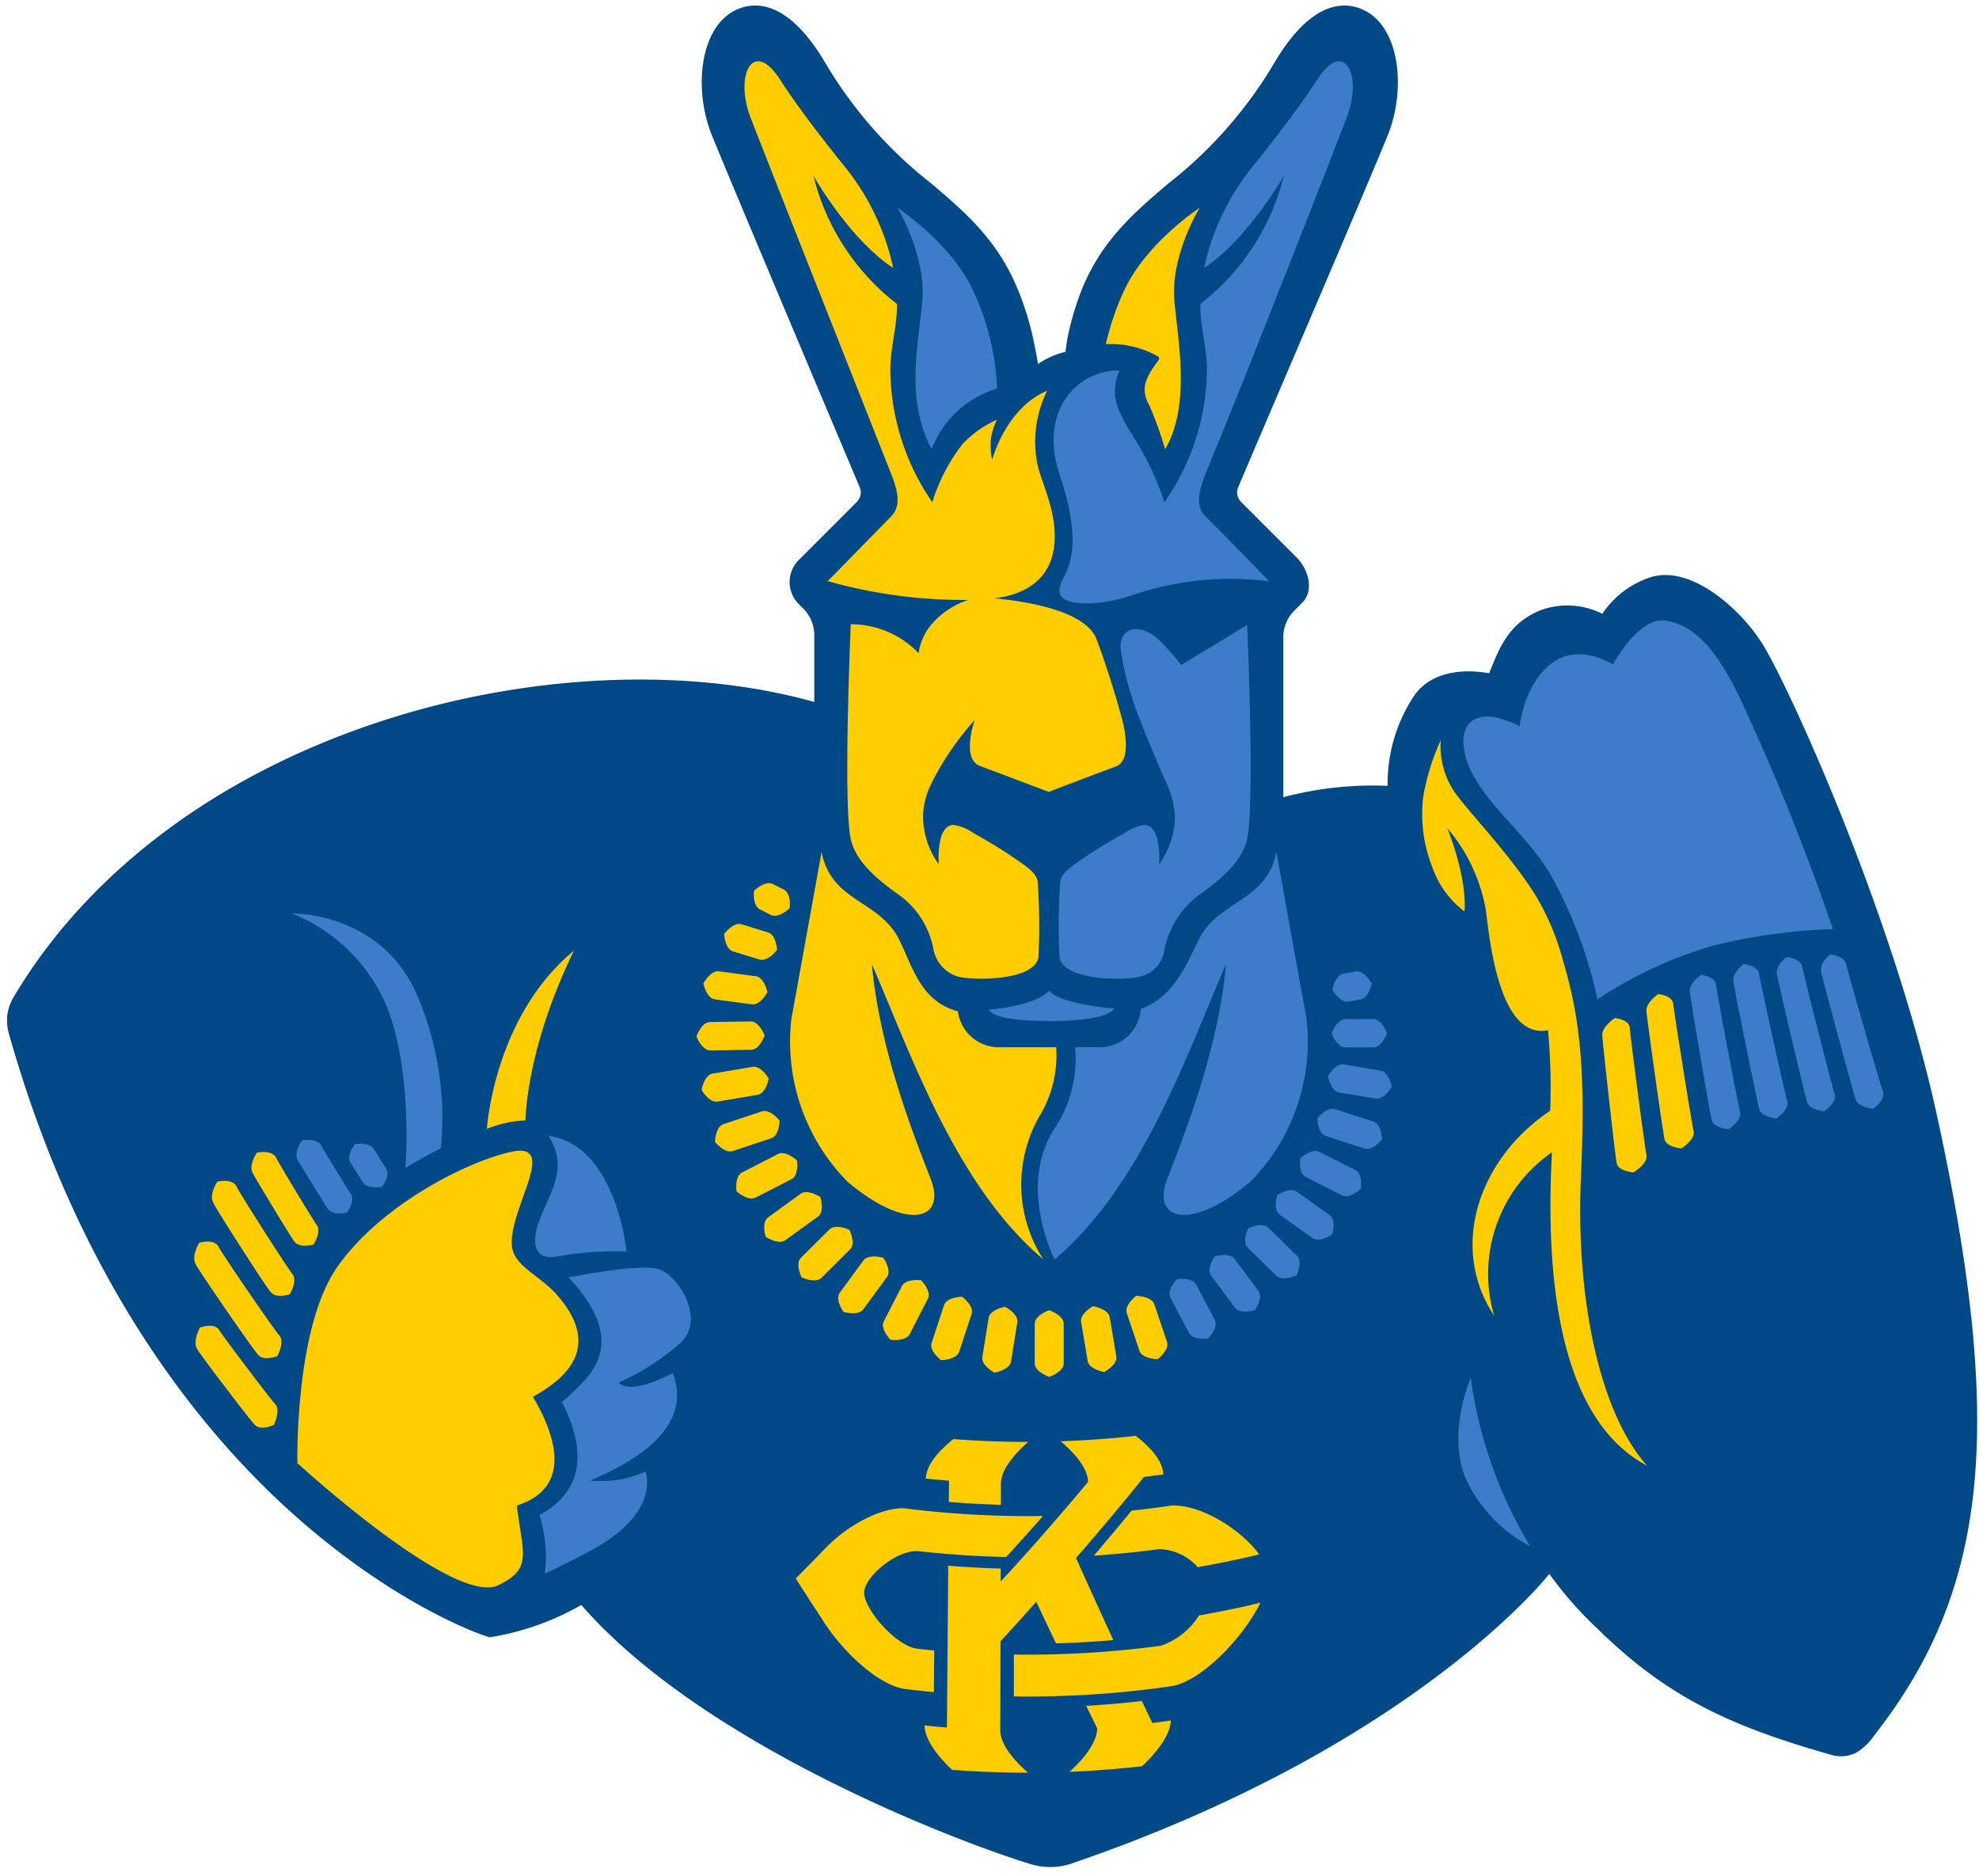 <svg xmlns="http://www.w3.org/2000/svg" width="173" height="164" viewBox="0 0 173 164"><g fill="none"><path d="M171.721 96.878c-3.98-18.188-13.28-38.31-15.563-41.918a18.73 18.73 0 0 0-5.045-5.239c-2.687-1.823-5.35-2.366-7.701-1.572a10.46 10.46 0 0 0-4.153 2.61 8.788 8.788 0 0 0-5.563.312 9.341 9.341 0 0 0-5.108 5.15h-.212a7.904 7.904 0 0 0-6.924 3.39 16.247 16.247 0 0 0-2.475 6.638c-1.447.048-2.89.173-4.324.376V55.709c0-.217.086-.426.24-.579l.687-.687c2.061-2.06 1.466-5.312-.299-7.264l-4.427-4.433a4614.74 4614.74 0 0 1 3.442-8.06c3.54-8.286 7.946-18.598 9.294-21.908a14.945 14.945 0 0 0 .919-7.66 8.173 8.173 0 0 0-4.17-6.448c-1.827-.897-6.568-2.146-11.135 5.66a35.219 35.219 0 0 1-8.666 9.808c-3.046 2.592-6.196 5.27-8.198 10.056-.121.29-.328.81-.568 1.52-.18-.509-.375-1.016-.586-1.52-2.004-4.785-5.154-7.464-8.2-10.056a35.216 35.216 0 0 1-8.664-9.807c-4.56-7.807-9.306-6.558-11.132-5.661a8.18 8.18 0 0 0-4.179 6.443c-.37 2.59-.052 5.231.92 7.66 1.752 4.313 10.508 25.05 12.587 29.976l-4.452 4.452a5.21 5.21 0 0 0 0 7.366l.39.39a.824.824 0 0 1 .24.578v2.676c-10.648-2.27-23.21-1.527-35.012 2.13-15.41 4.773-27.716 13.88-34.67 25.644a6.435 6.435 0 0 0-.879 3.006 6.697 6.697 0 0 0 .265 2.083c6.348 22.484 17.467 35.918 25.676 43.23 9.236 8.224 17.107 10.912 17.44 11.023l1.046.348 1.09-.168a24.39 24.39 0 0 0 6.612-2.128c4.768 4.975 11.674 9.771 20.546 14.273a127.954 127.954 0 0 0 18.447 7.65 8.802 8.802 0 0 0 2.59.398 7.9 7.9 0 0 0 2.565-.422c23.742-8.112 36.289-19.096 40.896-23.838.8.945 1.654 1.84 2.56 2.684.213.196.408.391.594.597l.613.68.154.02c6.123 5.618 12.078 8.086 20.17 10.389a5.47 5.47 0 0 0 4.114-.436 7.224 7.224 0 0 0 2.236-2.078l.061-.08c10.524-13.456 12.07-28.194 5.911-56.338z"/><path fill="#004987" d="M169.3 97.408c-3.87-17.69-13.053-37.664-15.237-41.127-1.968-3.12-6.323-6.979-9.86-5.79a8.091 8.091 0 0 0-4.13 3.167 6.827 6.827 0 0 0-5.426-.303c-2.648 1.095-3.504 3.04-4.465 5.504-2.335-.425-5.203-.147-6.64 2.085a13.876 13.876 0 0 0-2.24 7.756 30.67 30.67 0 0 0-9.118.991V55.71c0-.874.347-1.712.965-2.33l.687-.687c1.028-1.029.59-2.775-.385-3.854l-4.96-4.96a1.177 1.177 0 0 1-.248-1.292c2.656-6.263 11.124-25.97 13.065-30.746 1.59-3.916 1.135-9.375-2.059-10.948-1.497-.738-4.512-1.107-7.903 4.69a37.77 37.77 0 0 1-9.194 10.443c-2.952 2.513-5.745 4.886-7.52 9.125a24.907 24.907 0 0 0-1.289 4.28c-.103.489-.196 1.327-.196 1.327a7.124 7.124 0 0 0-2.411 1.066c-.088-.62-.318-1.77-.454-2.383a25.178 25.178 0 0 0-1.372-4.292c-1.774-4.238-4.564-6.611-7.519-9.125A37.807 37.807 0 0 1 72.197 5.58C68.806-.217 65.79.154 64.294.89c-3.194 1.574-3.65 7.039-2.058 10.95 1.816 4.468 11.098 26.448 12.915 30.749a1.18 1.18 0 0 1-.253 1.293l-5.07 5.07a2.724 2.724 0 0 0 0 3.86l.389.39c.618.617.965 1.456.965 2.33v5.834c-10.728-3.004-24.223-2.546-36.766 1.336-14.85 4.605-26.633 13.302-33.27 24.544a3.93 3.93 0 0 0-.532 1.845c-.01.443.048.884.175 1.309 6.177 21.88 16.943 34.931 24.939 42.052 8.868 7.897 16.264 10.42 16.573 10.523l.479.16.5-.077c2.65-.479 5.2-1.408 7.536-2.748 10.613 12.192 32.654 20.618 39.176 22.623a5.857 5.857 0 0 0 3.627 0c30.088-10.281 41.82-25.338 41.82-25.338a33.205 33.205 0 0 0 4.114 4.703c.287.265.533.515.75.755h.043c5.936 5.636 11.513 8.019 19.738 10.36a2.97 2.97 0 0 0 2.238-.221 5.222 5.222 0 0 0 1.542-1.509c9.825-12.561 11.5-26.563 5.437-54.275z"/><path fill="#FFCD00" d="M92.332 91.55h-5.029a3.595 3.595 0 0 1-3.564-3.138c-3.197-.851-3.93-3.77-5.093-6.183-1.722-3.578-5.961-3.312-6.826-7.746l-2.64 14.603a17.44 17.44 0 0 0 4.915 14.23c5.184 4.363 8.664 3.388 7.272-.228-1.391-3.615-4.454-11.143-5.152-18.801 3.342 7.658 7.285 19.319 14.99 25.81a12.032 12.032 0 0 1-.282-12.615 10.29 10.29 0 0 0 1.409-5.932z"/><g fill="#FFCD00"><path d="M95.621 135.998a86.895 86.895 0 0 0 5.73-.574 4.735 4.735 0 0 1 3.355 1.578 87.176 87.176 0 0 0 5.372-1.111c-1.548-2.142-5.057-4.38-7.662-4.273-1.164.172-2.33.32-3.496.444a239.678 239.678 0 0 1-3.299 3.936zm9.19 5.229a6.323 6.323 0 0 1-3.346 2.65 87.358 87.358 0 0 1-12.835.768v3.66c4.62.065 9.24-.236 13.812-.9 2.678-.478 6.279-4.319 7.743-7.29a88.467 88.467 0 0 1-5.374 1.112zm-21.855-11.78l-.015 1.859c1.513.122 3.032.204 4.556.246v-1.863c.011-1.109.991-2.405 2.384-3.632-2.183 0-4.364-.083-6.543-.248-1.4 1.125-2.384 2.348-2.402 3.457.674.063 1.348.123 2.02.182z"/><path d="M87.464 143.487a229.952 229.952 0 0 0 3.125-3.462c.572 1.22 1.146 2.434 1.722 3.641a85.577 85.577 0 0 0 5.016-.286 648.038 648.038 0 0 1-3.263-7.18c2-2.293 3.98-4.654 5.941-7.085a98.29 98.29 0 0 0 1.682-.217c-.022-1.108-1.008-2.297-2.407-3.374-2.18.243-4.366.402-6.558.475 1.395 1.184 2.377 2.448 2.39 3.557a234.23 234.23 0 0 1-7.633 8.704v-1.136a87.699 87.699 0 0 1-4.587-.247l-.114 14.144a84.536 84.536 0 0 1-1.951-.18c0 1.107.98 2.545 2.406 3.884 2.212.165 4.427.248 6.646.247-1.438-1.23-2.43-2.592-2.439-3.698.009-2.594.017-5.19.024-7.787zm12.355 5.221c-1.62.186-3.243.326-4.87.42.322.657.643 1.312.965 1.965 0 1.107-.988 2.514-2.421 3.804a87.977 87.977 0 0 0 6.347-.491c1.476-1.396 2.498-2.885 2.51-3.996-.54.076-1.08.148-1.617.217-.306-.638-.61-1.278-.914-1.919z"/><path d="M80.325 135.611c2.537.282 5.08.45 7.63.505 1.078-1.174 2.15-2.37 3.218-3.585a86.078 86.078 0 0 1-12.17-.676c-2.27-.028-5.214 1.731-6.952 3.603-.832.858-1.662 1.704-2.49 2.537a322.351 322.351 0 0 0 2.247 3.471c1.723 2.815 4.976 5.916 7.391 6.2.81.1 1.623.187 2.436.263l.034-3.64a89.79 89.79 0 0 1-1.438-.147c-1.883-.192-4.716-3.487-4.688-4.922.026-1.417 2.926-3.797 4.782-3.609zM138.198 103c.387-8.83.066-13.609-1.595-19.126a21.647 21.647 0 0 0-2.481-5.783c-2.467-3.854-6.243-7.611-7.181-9.178a7.197 7.197 0 0 1-.991-4.216 19.914 19.914 0 0 0-1.54 4.995 12.57 12.57 0 0 0 .782 6.07 8.229 8.229 0 0 0 2.825 3.914s.362-2.498-1.496-7.281a15.038 15.038 0 0 1 3.355 7.096c.32 2.264 1.079 11.435 5.449 10.576.214 2.339.278 4.69.19 7.037-6.281 4.21-8.867 11.938-4.89 17.936a12.903 12.903 0 0 1 5.044-14.303c-.714 13.152 1.387 23.747 8.315 27.396-4.283-4.806-6.228-14.995-5.786-25.134zm-112.2 24.91s-.268-11.789 3.484-17.146c3.751-5.358 11.176-9.15 15.132-10.051 4.323-.985-.036 4.768.124 8.081.09 1.876 2.384 2.636 3.925 4.38 3.346 3.801 2.027 6.698-2.08 8.933 3.017 5.108 2.32 8.352-1.407 9.507.536 4.287 1.384 5.512-1.609 6.966-3.886 1.889-17.57-10.67-17.57-10.67zm16.565-29.218s.597-9.801 7.605-15.578c-4.23 8.688-4.231 14.834-4.231 14.834-1.16.048-2.302.3-3.374.744zm55.562-35.694c-.548-2.015-1.354-4.706-2.27-7.114-.966-2.528-6.236-3.33-8.95-3.575 2.428-.28 5.521-1.524 5.283-5.88-.126-2.288-1.079-4.14-1.486-5.78a9.969 9.969 0 0 1 .842-6.49c-2.334.957-4.01 3.405-4.815 6.035a6.031 6.031 0 0 1-.105-1.834 5.508 5.508 0 0 1 .535-1.672 9.308 9.308 0 0 0-3.02 2.135 16.083 16.083 0 0 0-2.64 5.078 20.627 20.627 0 0 1-3.669-11.817c.069-1.998.62-3.779.578-5.515a20.274 20.274 0 0 1-7.299-11.205s3.103 5.514 6.968 8.06a21.037 21.037 0 0 0-4.482-9.16c-2.456-3.064-4.313-5.593-5.403-7.302-2.337-3.652-4.025-.438-2.565 3.36 1.17 3.04 9.056 22.963 12.146 30.777.552 1.395 1.172 2.984.121 4.056l-5.55 5.664.267.035v.02a43.624 43.624 0 0 0 12.032 1.573 7.138 7.138 0 0 0-2.907 1.806 4.995 4.995 0 0 0-1.434 2.846 8.21 8.21 0 0 0-5.93-2.527c-.042.98-.662 15.723 0 18.779.424 1.953 2.32 3.54 4.127 4.824a7.508 7.508 0 0 1 3.089 4.754 3.099 3.099 0 0 0 2.131 2.442c1.383.375 7.071.396 7.071-1.9.098-2.151.069-4.306-.086-6.453-.114-.68-.999-1.284-1.564-1.68a42.998 42.998 0 0 0-3.995-2.48 4.054 4.054 0 0 0-1.84-.745c-1.512.138-1.237 3.436-1.237 3.436a7.103 7.103 0 0 1-1.374-4.26 6.476 6.476 0 0 1 .613-2.552s.34-.703.35-.72a25.097 25.097 0 0 1 3.554-5.074s-1.159 3.205.34 3.973l6.13 2.313s3.123-1.208 5.903-2.24c1.216-.492.832-2.799.541-3.99zm6.753-44.835s-4.702 3.064-6.631 7.285a22.763 22.763 0 0 0-1.571 4.641 8.322 8.322 0 0 1 4.55 1.073c.098.06.131.187.074.287-1.037 1.417-1.702 2.451-.84 3.965a31.426 31.426 0 0 1 1.391 3.86c2.27-3.877 1.106-9.535.808-13.013-.34-3.99 2.22-8.098 2.22-8.098zM92.989 115.728c0-.752-1.268-1.184-1.268-1.184s-1.268.432-1.268 1.184v3.46c0 .751 1.268 1.184 1.268 1.184s1.268-.433 1.268-1.184v-3.46zm-4.06-.123c.119-.742-1.067-1.362-1.067-1.362s-1.32.235-1.439.978l-.548 3.417c-.114.743 1.066 1.363 1.066 1.363s1.321-.235 1.44-.978l.547-3.418zm-3.993-.735c.235-.715-.838-1.507-.838-1.507s-1.341.032-1.576.747l-1.083 3.292c-.235.715.837 1.507.837 1.507s1.342-.032 1.577-.748l1.083-3.291zm-3.823-1.332c.34-.67-.588-1.615-.588-1.615s-1.332-.171-1.677.5l-1.589 3.09c-.34.671.588 1.616.588 1.616s1.332.171 1.677-.5l1.589-3.09zm-3.577-1.895c.447-.611-.326-1.685-.326-1.685s-1.288-.372-1.735.238l-2.06 2.813c-.448.611.325 1.686.325 1.686s1.289.371 1.736-.24l2.06-2.812zm-3.228-2.415c.539-.534-.055-1.714-.055-1.714s-1.214-.567-1.752-.026l-2.48 2.467c-.54.535.054 1.714.054 1.714s1.214.567 1.753.026l2.48-2.467zm-2.807-2.873c.617-.448.216-1.703.216-1.703s-1.11-.739-1.726-.29l-2.838 2.06c-.616.447-.217 1.703-.217 1.703s1.11.739 1.728.292l2.837-2.062zm-2.318-3.265c.68-.348.483-1.648.483-1.648s-.98-.899-1.66-.55l-3.133 1.606c-.682.348-.483 1.648-.483 1.648s.98.898 1.66.55l3.133-1.606zm-1.775-3.576c.728-.242.74-1.555.74-1.555s-.827-1.037-1.555-.795l-3.348 1.111c-.727.242-.738 1.555-.738 1.555s.825 1.037 1.553.795l3.348-1.111zm-1.186-3.802c.756-.128.975-1.424.975-1.424s-.651-1.15-1.408-1.022l-3.484.59c-.757.128-.976 1.425-.976 1.425s.652 1.149 1.408 1.021l3.485-.59zm-.57-3.937c.768-.012 1.189-1.26 1.189-1.26s-.462-1.232-1.23-1.22l-3.537.055c-.767.012-1.19 1.26-1.19 1.26s.464 1.234 1.231 1.221l3.536-.056zm.058-3.975c.76.105 1.375-1.063 1.375-1.063s-.261-1.29-1.022-1.394l-3.202-.428c-.76-.104-1.375 1.064-1.375 1.064s.263 1.289 1.022 1.393c.152.022 3.054.408 3.202.428zm.688-3.917c.735.218 1.526-.844 1.526-.844s-.055-1.313-.795-1.53l-2.302-.705c-.734-.218-1.525.844-1.525.844s.054 1.312.794 1.531c.147.043 2.156.66 2.302.704zm.997-3.894c.691.327 1.64-.601 1.64-.601s.154-1.306-.537-1.633c-.138-.065-.807-.41-.944-.476-.692-.327-1.642.601-1.642.601s-.154 1.306.537 1.633c.134.065.807.41.946.476zm27.113 35.573c-.124-.741 1.055-1.369 1.055-1.369s1.324.227 1.448.967l.573 3.415c.123.742-1.056 1.37-1.056 1.37s-1.322-.227-1.447-.967l-.573-3.416zm3.992-.764c-.24-.713.825-1.512.825-1.512s1.343.023 1.584.736l1.106 3.292c.24.714-.826 1.512-.826 1.512s-1.343-.023-1.582-.736l-1.107-3.292zM146.27 87.744c-.103-.739-1.313-.837-1.313-.837s-1.108.751-1.022 1.489c-.042.148 1.487 11.01 1.57 11.164.114.738 1.476.837 1.476.837s1.209-.752 1.076-1.49c-.084-.147-1.82-11.015-1.787-11.163zm-3.796 2.097c-.083-.738-1.312-.837-1.312-.837s-1.152.752-1.088 1.49c-.046.147 1.174 11.01 1.248 11.164.094.738 1.476.836 1.476.836s1.249-.751 1.135-1.489c-.075-.148-1.502-11.016-1.459-11.164zM19.15 116.253c-.466-.658-1.682-.189-1.682-.186 0 .002-.68 1.248-.203 1.918.06.213 4.854 6.508 4.986 6.546.496.603 1.683.04 1.683.042 0 .002.62-1.23.133-1.825-.13-.038-4.858-6.282-4.917-6.495zm-.066-7.302c-.437-.687-1.672-.301-1.673-.3-.002.003-.73 1.205-.283 1.9.039.245 5.284 7.85 5.426 7.866.474.625 1.682.137 1.682.139 0 .002.664-1.182.199-1.8-.141-.016-5.313-7.56-5.351-7.805zm1.578-5.262c-.417-.7-1.665-.383-1.665-.38 0 .002-.767 1.15-.34 1.858.035.24 4.848 7.73 4.985 7.757.455.64 1.68.222 1.68.227 0 .006.702-1.135.256-1.762-.136-.032-4.882-7.462-4.916-7.7zm3.467-2.506c-.406-.692-1.658-.423-1.66-.42 0 .002-.784 1.093-.37 1.79.054.196 3.505 5.889 3.62 5.961.437.647 1.673.291 1.673.293 0 .003.734-1.074.305-1.714-.118-.074-3.52-5.719-3.568-5.91z"/></g><g fill="#3D7CC9"><path d="M47.075 106.886c.896-2.505 2.732-4.723.863-7.594 5.942.801 6.834 10.123 6.834 10.123a28.565 28.565 0 0 0-6.175.444c-2.363.377-1.86-2.026-1.522-2.973zM102.317 113.443c-.35-.669.577-1.619.577-1.619s1.33-.181 1.681.487l1.613 3.08c.35.668-.576 1.62-.576 1.62s-1.33.18-1.68-.488l-1.615-3.08zm3.558-1.924c-.454-.607.313-1.687.313-1.687s1.285-.38 1.737.227l2.082 2.797c.454.609-.313 1.688-.313 1.688s-1.287.38-1.738-.227l-2.081-2.798zm3.21-2.437c-.543-.531.043-1.714.043-1.714s1.21-.568 1.752-.039l2.497 2.449c.543.532-.042 1.714-.042 1.714s-1.21.567-1.753.04l-2.497-2.45zm2.79-2.894c-.62-.442-.227-1.702-.227-1.702s1.106-.747 1.726-.303l2.856 2.043c.62.444.227 1.702.227 1.702s-1.105.747-1.726.305l-2.856-2.045zm2.29-3.28c-.681-.34-.495-1.645-.495-1.645s.973-.908 1.656-.568l3.144 1.59c.681.34.496 1.644.496 1.644s-.974.909-1.656.562l-3.145-1.583zm1.748-3.59c-.729-.236-.75-1.549-.75-1.549s.818-1.042 1.547-.806l3.358 1.088c.728.236.749 1.55.749 1.55s-.819 1.042-1.547.806l-3.357-1.089zm1.158-3.81c-.757-.123-.986-1.418-.986-1.418s.643-1.153 1.401-1.03c.151.024 3.034.504 3.187.528.757.124.986 1.418.986 1.418s-.644 1.153-1.402 1.03l-3.186-.528zm.541-3.94c-.767 0-1.198-1.249-1.198-1.249s.454-1.236 1.22-1.23h2.413c.767.006 1.199 1.248 1.199 1.248s-.454 1.236-1.222 1.23c-.153.002-2.259.003-2.412 0zm.24-4.006c-.76.113-1.383-1.055-1.383-1.055s.252-1.29 1.013-1.4c.15-.022.894-.156 1.046-.177.76-.114 1.383 1.053 1.383 1.053s-.252 1.29-1.012 1.4c-.152.023-.894.157-1.047.179zM161.384 84.277c-.199-.738-1.384-.837-1.385-.837-.001 0-.974.75-.795 1.49-.023.147 2.912 11.016 3.014 11.164.21.738 1.546.836 1.546.836s1.074-.751.846-1.489c-.105-.147-3.242-11.016-3.226-11.164zm-3.837.22c-.174-.74-1.362-.839-1.362-.839s-1.004.752-.848 1.49c-.029.147 2.531 11.01 2.629 11.164.185.738 1.519.836 1.519.836s1.103-.75.899-1.489c-.096-.152-2.862-11.019-2.837-11.163zm-3.772.622c-.15-.737-1.337-.836-1.337-.836s-1.036.751-.908 1.49c-.032.147 2.166 11.01 2.258 11.163.162.738 1.499.837 1.499.837s1.135-.752.956-1.49c-.097-.147-2.499-11.016-2.468-11.164zm-3.765.946c-.126-.74-1.322-.838-1.322-.838s-1.068.752-.961 1.49c-.038.147 1.816 11.011 1.901 11.164.136.739 1.482.837 1.482.837s1.168-.751 1.012-1.49c-.09-.148-2.148-11.016-2.112-11.163zM28.072 100.133c-.402-.675-1.655-.44-1.656-.438-.002.002-.795 1.037-.384 1.718.067.165 2.528 4.162 2.627 4.261.425.643 1.668.341 1.668.341s.753-1.022.34-1.655c-.103-.102-2.53-4.065-2.595-4.227zm4.617.327c-.401-.647-1.655-.436-1.655-.435 0 .001-.794.983-.382 1.638.08.135.992 1.59 1.077 1.708.416.636 1.662.375 1.662.377 0 .002.77-.966.36-1.595a97.081 97.081 0 0 1-1.062-1.693zM132.851 63.496c.367-3.178 2.82-8.375 8.15-5.42 0 0 2.304-4.22 4.616-3.824 2.312.396 4.17 2.116 6.295 6.376a202.715 202.715 0 0 1 8.32 20.595 50.39 50.39 0 0 0-10.557 1.469 36.842 36.842 0 0 0-10.025 4.67 39.708 39.708 0 0 0-3.878-10.49c-2.03-3.777-5.903-6.447-7.33-9.807-1.405-3.324.05-5.795 4.41-3.569zM49.703 111.67s6.056-1.215 7.81-.737c1.753.477 4.144 4.303 2.071 6.376a20.8 20.8 0 0 1-5.486 3.548s.727 1.255 4.71-.817c1.117 2.87.064 6.345-7.192 9.382a9.168 9.168 0 0 0 4.806-.776s1.442 3.563-4.775 6.91c-2.71 1.435-4.02 2.01-4.02 2.01.215-1.72.052-3.465-.475-5.116 1.795-.977 5.249-3.49 1.979-9.865 2.09-2.014 6.274-4.771.572-10.915zm36.773-23.407s3.884-.27 5.246-1.637c1.165 1.233 5.667 1.536 5.667 1.536s-.301 1.1-5.607 1.1c-5.305 0-5.306-1-5.306-1zm16.772-30.123a17.899 17.899 0 0 0-2.196-2.434c-1.802-1.395-3.32-.58-3.065 1.174.507 3.462 1.616 6.108 3.891 11.409.471.936.75 1.957.823 3.002a7.1 7.1 0 0 1-1.375 4.26s.275-3.298-1.237-3.436a4.054 4.054 0 0 0-1.84.745 43.153 43.153 0 0 0-3.994 2.48c-.568.397-1.45 1-1.565 1.68a55.068 55.068 0 0 0-.085 6.452c0 2.297 5.687 2.276 7.07 1.9a2.75 2.75 0 0 0 2.11-2.327 7.966 7.966 0 0 1 3.114-4.87c1.806-1.284 3.7-2.869 4.124-4.822.652-3.004.066-17.294 0-18.71l-5.775 3.497zm-77.72 21.723a14.944 14.944 0 0 1 8.376 8.38c2.201 5.806 1.537 13.866 1.537 13.866a34.553 34.553 0 0 1 3.1-1.716A27.333 27.333 0 0 0 36.69 87.54c-3.041-7.873-11.162-7.68-11.162-7.68z"/><path d="M107.18 84.286c-.695 7.658-3.76 15.177-5.15 18.797-1.393 3.62 2.087 4.595 7.27.227a17.44 17.44 0 0 0 4.916-14.229l-2.64-14.599c-.865 4.434-5.108 4.169-6.827 7.746-1.108 2.3-2.24 4.966-5.023 5.967a3.596 3.596 0 0 1-3.586 3.354h-2.157c.236 2.523-.41 5.05-1.826 7.151-3.238 5.079.036 11.402.036 11.402 7.702-6.497 11.646-18.158 14.987-25.816zM80.628 26.255c-.34 3.984-1.504 8.58.809 13.013a8.809 8.809 0 0 1 5.72-5.292 22.038 22.038 0 0 0-2.07-8.528c-1.93-4.22-6.633-7.285-6.633-7.285s2.505 4.184 2.174 8.092zm37.084-15.933c1.46-3.797-.227-7.01-2.565-3.359-1.093 1.703-2.952 4.232-5.403 7.303a21.025 21.025 0 0 0-4.482 9.16c3.86-2.547 6.967-8.06 6.967-8.06a20.274 20.274 0 0 1-7.298 11.206c-.041 1.735.51 3.519.576 5.514a20.364 20.364 0 0 1-3.717 11.817c-1.518-4.549-3.115-5.945-3.952-7.991a4.177 4.177 0 0 1 .032-3.52c-3.436-.089-7.179 3.258-5.222 9.158 2.73 8.228-.466 8.763.016 10.384.294.99 3.202 1.146 6.298.104a26.58 26.58 0 0 1 11.98-1.22s-1.975-2.06-4.314-4.427l-1.233-1.242c-.9-.873-.672-2.149.122-4.056 3.228-7.751 11.025-27.73 12.195-30.77zm16.056 124.85a38.382 38.382 0 0 1-5.2-14.726s-2.107 4.777-.436 8.81a12.63 12.63 0 0 0 5.636 5.916z"/></g></g></svg>